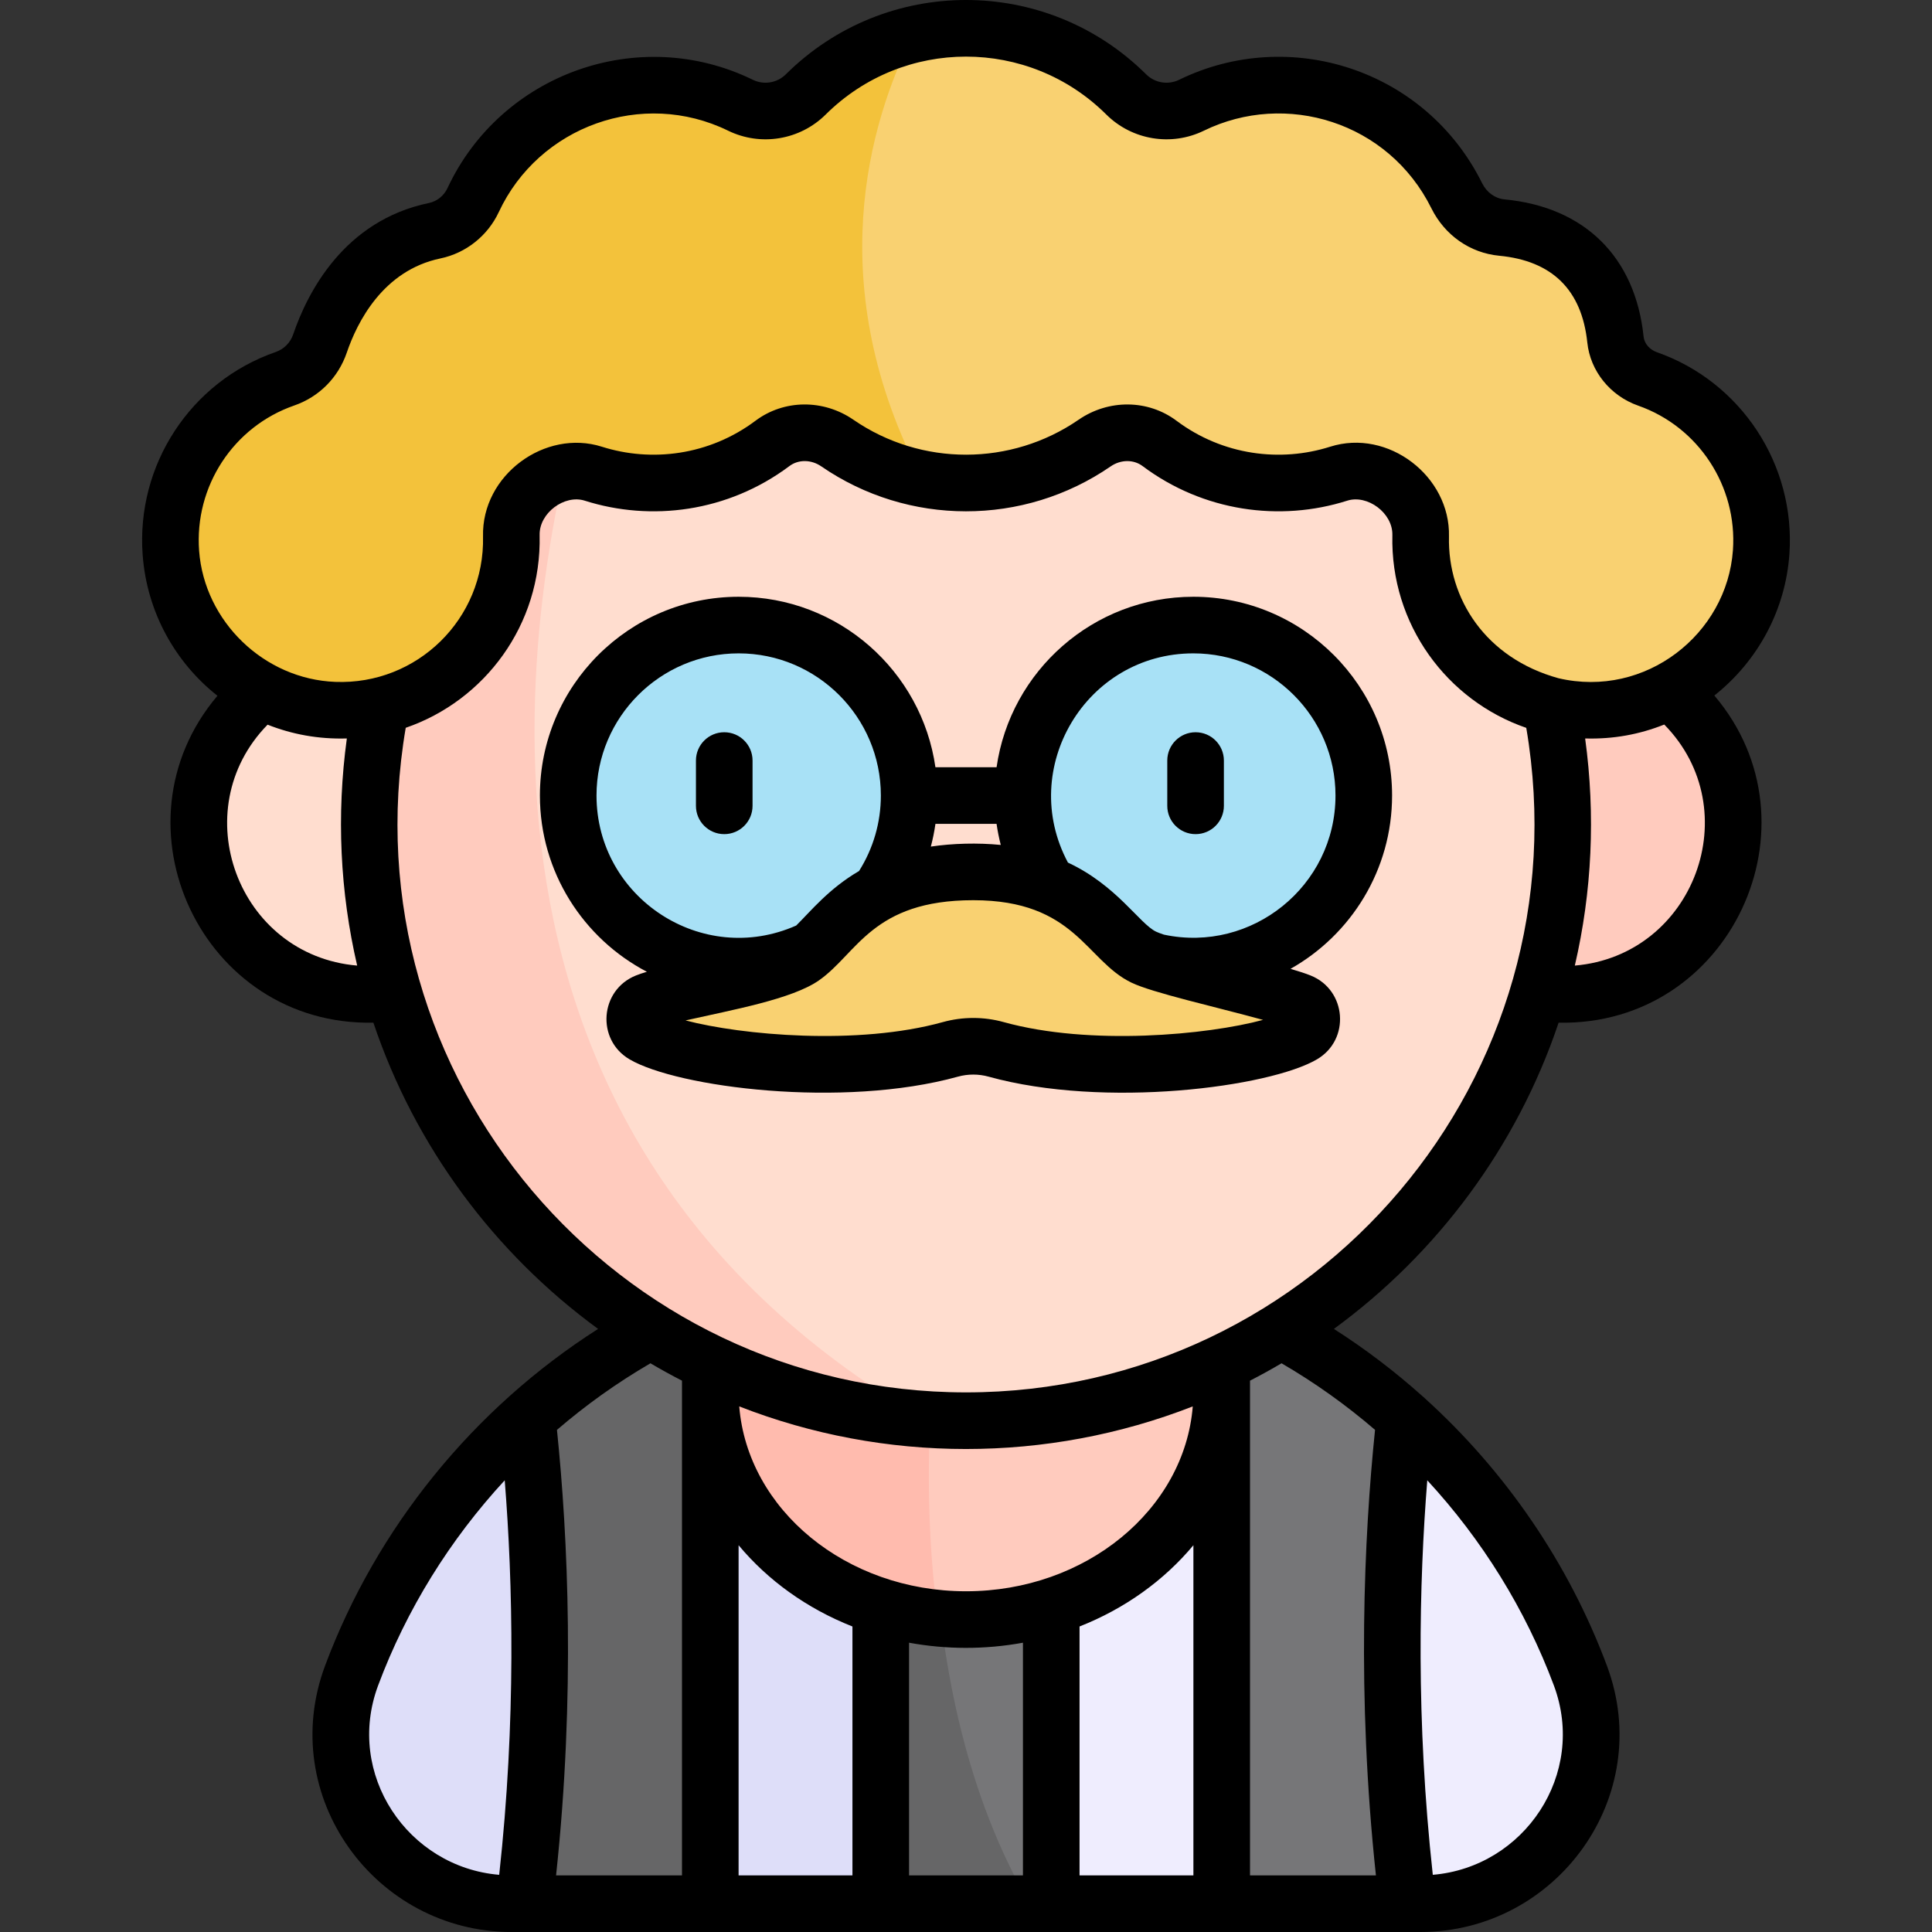 <svg id="Capa_1" enable-background="new 0 0 511.955 511.955" height="512" viewBox="0 0 511.955 511.955" width="512" xmlns="http://www.w3.org/2000/svg"><rect x="0" y="0" width="511.955" height="511.955" fill="#333333" stroke="none"/><g><circle cx="414.094" cy="218.34" fill="#ffcbbe" r="45.176"/><circle cx="97.859" cy="218.34" fill="#ffddcf" r="45.176"/><path d="m376.386 504.454h-3.38l-26.09-9.37-23.18 9.37h-45.17s-119.08-59.98-27.28-173.12c24.603 0 45.28 2.671 69.53 12.42l8.25 10.22 17.85 22.11 25.32-.28v.01c20.57 18.48 36.69 41.8 46.54 68.17 10.95 29.3-11.03 60.47-42.39 60.47z" fill="#efedfe"/><path d="m272.836 504.454h-84.62l-23.29-10.5-25.98 10.5h-3.38c-31.36 0-53.34-31.17-42.39-60.47 9.85-26.37 25.97-49.69 46.54-68.17v-.01l28.49 2.2 22.7-34.16c12.17-4.91 25.02-8.48 38.38-10.54 7.35-1.13 14.85-1.8 22.47-1.98-5.8 38.03-12.08 116.18 21.08 173.13z" fill="#dedef9"/><path d="m278.566 425.734v78.72h-5.73c-43.99-15.67-23.54-75.58-23.54-75.58 2.2.19 4.43.29 6.68.29 7.92 0 15.52-1.21 22.59-3.43z" fill="#767678"/><path d="m233.386 504.454v-78.72l-4.1-92.43c7.35-1.13 14.85-1.8 22.47-1.98-5.8 38.03-12.08 116.18 21.08 173.13z" fill="#666667"/><path d="m248.556 428.874s-.132-.998-.37-2.89c-2.08-16.506-52.76-51.58-19.48-92.59.19-.03.39-.06.58-.09 30.458-4.696 62.306-1.298 91.53 10.45l8.25 10.22c12.186 39.624-29.256 79.025-80.51 74.9z" fill="#ffcbbe"/><path d="m248.186 425.984c.12.96.24 1.93.37 2.89-38.08-2.98-67.83-28.68-67.83-59.95 0-8.24 2.06-16.09 5.8-23.24 19.302-8.518 41.563-13.728 64.76-14.35-3.74 22.05-7.65 57.58-3.1 94.65z" fill="#ffbbae"/><path d="m190.906 343.844-2.69 17.4v143.21h-49.27c6.41-52.17 4.18-97.71.77-128.64v-.01c14.94-13.44 32.23-24.32 51.19-31.96z" fill="#666667"/><path d="m323.736 504.454v-143.21l-2.92-17.49c19.05 7.64 36.42 18.56 51.42 32.05v.01c-3.41 30.93-5.64 76.47.77 128.64z" fill="#767678"/><path d="m414.096 218.344c0 87.32-70.79 158.12-158.12 158.12-3.69 0-7.35-.13-10.97-.38 0 0-212.69-42.67-87.38-281.55 26.99-21.48 61.18-34.31 98.35-34.31 87.33 0 158.12 70.79 158.12 158.12z" fill="#ffddcf"/><path d="m245.006 376.084c-82.21-5.63-147.15-74.12-147.15-157.74 0-50.15 23.35-94.85 59.77-123.81-19.15 61.04-46.08 204.12 87.38 281.55z" fill="#ffcbbe"/><path d="m466.686 146.304c-1.6 22.8-20.44 41-43.28 41.88-26.38 1.014-47.683-20.58-46.95-46.21.256-10.647-11.144-19.824-21.72-16.45-15.828 5.003-33.539 2.41-47.48-8.03-5.06-3.79-11.98-3.68-17.19-.09-9.69 6.67-21.43 10.58-34.09 10.58-3.98 0-7.86-.39-11.63-1.12-73.32-49.82-2.38-117.71-2.38-117.71 4.5-1.07 9.19-1.64 14.01-1.64 16.56 0 31.56 6.68 42.45 17.5 4.58 4.55 11.5 5.71 17.31 2.87 25.534-12.473 57.197-2.383 70.29 24 2.31 4.66 6.77 7.93 11.95 8.42 10.66 1.01 27.66 6.31 30.1 29.69.5 4.84 3.92 8.81 8.51 10.42 18.56 6.51 31.58 24.79 30.1 45.89z" fill="#f9d171"/><path d="m244.346 126.864c-8.2-1.61-15.81-4.89-22.46-9.46-5.21-3.59-12.13-3.7-17.19.09-13.938 10.438-31.648 13.034-47.48 8.03-10.598-3.381-21.976 5.823-21.72 16.45.01.35.01.71.01 1.07 0 25.54-21.2 46.13-46.96 45.14-22.75-.87-41.56-18.94-43.26-41.65-1.6-21.26 11.53-39.68 30.23-46.17 4.38-1.52 7.79-4.98 9.28-9.36 3.32-9.74 11.59-25.96 30.38-29.87 4.48-.93 8.27-3.97 10.2-8.11 8.39-17.99 26.62-30.45 47.78-30.45 8.27 0 16.1 1.91 23.06 5.31 5.81 2.84 12.73 1.68 17.31-2.87 7.72-7.67 17.5-13.26 28.44-15.86-11.74 23.47-24.36 66.57 2.38 117.71z" fill="#f3c23b"/><circle cx="316.212" cy="208.455" fill="#a8e1f6" r="45.176"/><circle cx="195.741" cy="208.455" fill="#a8e1f6" r="45.176"/><path d="m263.972 278.073c28.412 7.877 70.192 2.638 81.223-3.836 3.515-2.063 3.096-7.262-.686-8.782-7.205-2.895-35.386-8.916-41.429-11.824-9.595-4.617-15.059-22.588-45.176-22.588-30.118 0-36.458 16.475-45.176 22.588-7.716 5.41-34.224 8.929-41.429 11.824-3.782 1.519-4.201 6.719-.686 8.781 11.031 6.474 52.811 11.713 81.223 3.836 3.967-1.099 8.168-1.099 12.136.001z" fill="#f9d171"/></g><g><path d="m316.218 158.134c-26.502 0-48.486 19.67-52.138 45.174h-16.205c-3.652-25.503-25.636-45.174-52.138-45.174-29.042 0-52.67 23.627-52.67 52.67 0 20.276 11.519 37.901 28.348 46.704-1.098.324-2.075.651-2.914.988-9.565 3.845-10.565 16.999-1.686 22.209 12.681 7.443 56.432 13.078 87.023 4.595 2.658-.736 5.468-.737 8.128 0v.001c30.764 8.528 74.451 2.782 87.023-4.595 8.888-5.216 7.869-18.369-1.686-22.209-1.339-.538-3.158-1.13-5.328-1.768 16.044-9.038 26.91-26.231 26.91-45.924.003-29.043-23.625-52.671-52.667-52.671zm-68.338 60.174h16.196c.27 1.884.644 3.749 1.115 5.588-6.135-.604-12.787-.418-18.532.439.525-1.978.931-3.99 1.221-6.027zm-89.813-7.504c0-20.771 16.898-37.67 37.67-37.67 20.777 0 37.68 16.898 37.68 37.67 0 7.139-2.008 14.012-5.779 20.003-8.024 4.688-12.754 10.594-16.655 14.448-24.917 11.049-52.916-7.337-52.916-34.451zm107.909 60.041c-5.28-1.463-10.862-1.464-16.144 0-22.586 6.262-53.295 3.449-68.175-.444 12.354-2.793 28.236-5.622 35.376-10.628 10.168-7.132 14.097-21.23 40.871-21.23 27.082 0 29.821 16.023 41.925 21.847 5.582 2.686 21.99 6.336 34.866 9.867-14.664 3.969-45.854 6.929-68.719.588zm42.465-23.173c-.918-.305-1.647-.576-2.109-.799-4.397-2.115-10.387-12.252-23.34-18.3-13.35-24.962 4.752-55.439 33.226-55.439 20.771 0 37.67 16.898 37.67 37.67 0 24.011-22.202 41.808-45.447 36.868z"/><path d="m474.168 146.828c1.66-23.662-12.773-45.658-35.1-53.49-1.958-.687-3.345-2.305-3.534-4.123-2.197-21.11-15.628-34.37-36.85-36.38-2.503-.237-4.723-1.84-5.938-4.289-14.996-30.219-51.066-41.675-80.305-27.399-2.914 1.423-6.42.839-8.726-1.451-26.43-26.258-69.04-26.266-95.477 0-2.305 2.29-5.812 2.873-8.726 1.451-30.274-14.783-66.804-1.585-80.933 28.705-.943 2.023-2.786 3.497-4.927 3.942-22.561 4.694-32.209 23.811-35.952 34.788-.758 2.224-2.449 3.934-4.638 4.693-22.55 7.821-37.048 29.952-35.257 53.818 1.138 15.158 8.641 28.442 19.815 37.279-28.996 34.223-4.101 87.544 41.319 86.622 11.038 32.837 32.11 61.102 59.55 81.149-33.049 21.08-58.663 52.635-72.338 89.214-12.945 34.643 13.297 70.598 49.416 70.598h240.82c36.1 0 62.369-35.936 49.414-70.596-10.129-27.096-26.804-51.425-48.187-70.781-.224-.231-.468-.441-.721-.643-7.295-6.533-15.126-12.495-23.429-17.79 27.44-20.048 48.511-48.312 59.55-81.149 45.542.925 70.304-52.526 41.264-86.688 11.746-9.32 18.868-22.908 19.89-37.48zm-421.404-.857c-1.283-17.088 9.085-32.929 25.214-38.523 6.587-2.284 11.661-7.396 13.92-14.024 2.711-7.952 9.541-21.767 24.812-24.944 6.75-1.406 12.532-5.999 15.464-12.287 10.616-22.756 38.052-32.653 60.757-21.567 8.648 4.224 19.047 2.5 25.88-4.289 20.578-20.443 53.75-20.448 74.332 0 6.833 6.788 17.232 8.512 25.88 4.289 21.652-10.571 48.888-2.382 60.286 20.588 3.538 7.131 10.252 11.824 17.96 12.555 14.041 1.33 21.895 9.068 23.345 22.999.787 7.562 6.081 14.126 13.488 16.725 15.969 5.602 26.291 21.346 25.102 38.286-1.56 22.235-23.157 39.341-46.241 33.94-19.277-5.324-29.391-21.029-29.005-37.565.382-15.948-16.128-28.663-31.493-23.78-13.141 4.176-28.429 2.316-40.71-6.883-7.541-5.648-17.966-5.755-25.939-.266-17.877 12.307-41.666 12.399-59.678 0-7.974-5.49-18.398-5.383-25.939.266-12.266 9.188-27.552 11.065-40.709 6.883-15.018-4.774-31.885 7.475-31.494 23.775.503 21.845-17.469 39.389-39.161 38.542-18.819-.724-34.663-15.974-36.071-34.72zm18.146 46.059c6.478 2.56 13.445 3.871 21 3.652-2.779 20.305-1.801 40.673 2.736 60.186-31.661-2.687-45.88-41.23-23.736-63.838zm109.808 173.826v131.099h-33.365c5.125-47.94 3.137-89.78.235-118.056 7.496-6.446 15.703-12.362 24.771-17.645 2.739 1.608 5.522 3.149 8.359 4.602zm60.17 69.439c9.769 1.797 20.096 1.855 30.18 0v61.659h-30.18zm-15 61.66h-30.17v-87.492c7.771 9.335 18.161 16.801 30.17 21.535zm60.179-65.958c12.009-4.735 22.399-12.2 30.17-21.535v87.492h-30.17zm30.001-58.318c-2.209 27.333-28.306 48.986-60.09 48.986s-57.881-21.652-60.09-48.986c38.498 15.041 81.611 15.068 120.18 0zm-215.865 73.932c7.529-20.14 19.009-38.609 33.542-54.347 2.169 27.102 3.03 63.575-1.464 104.538-24.233-2.026-40.866-26.678-32.078-50.191zm311.549-.001c8.789 23.517-7.848 48.166-32.079 50.191-4.493-40.964-3.632-77.438-1.463-104.54 14.53 15.736 26.012 34.208 33.542 54.349zm-47.384-67.715c-2.902 28.276-4.891 70.118.234 118.059h-33.365v-131.098c2.836-1.453 5.62-2.994 8.359-4.603 8.788 5.119 17.026 10.982 24.772 17.642zm-108.39-9.93c-92.668 0-164.236-83.587-148.465-176.107 20.881-7.182 36.035-27.253 35.479-51.063-.141-5.871 6.62-10.82 11.954-9.125 17.518 5.569 37.877 3.088 54.245-9.172 2.383-1.786 5.776-1.752 8.441.084 23.025 15.852 53.577 15.912 76.689 0 2.665-1.835 6.058-1.869 8.441-.084 16.079 12.044 36.389 14.848 54.246 9.172 5.318-1.69 12.094 3.239 11.953 9.129-.557 23.621 14.459 43.844 35.482 51.074 15.727 92.308-55.569 176.092-148.465 176.092zm161.331-113.097c4.541-19.529 5.512-39.896 2.736-60.185 7.421.214 14.365-1.059 20.966-3.69 22.25 22.657 7.862 61.196-23.702 63.875z"/><path d="m199.416 213.536v-12c0-4.142-3.358-7.5-7.5-7.5s-7.5 3.358-7.5 7.5v12c0 4.142 3.358 7.5 7.5 7.5s7.5-3.358 7.5-7.5z"/><path d="m316.813 194.036c-4.142 0-7.5 3.358-7.5 7.5v12c0 4.142 3.358 7.5 7.5 7.5s7.5-3.358 7.5-7.5v-12c0-4.142-3.357-7.5-7.5-7.5z"/></g></svg>